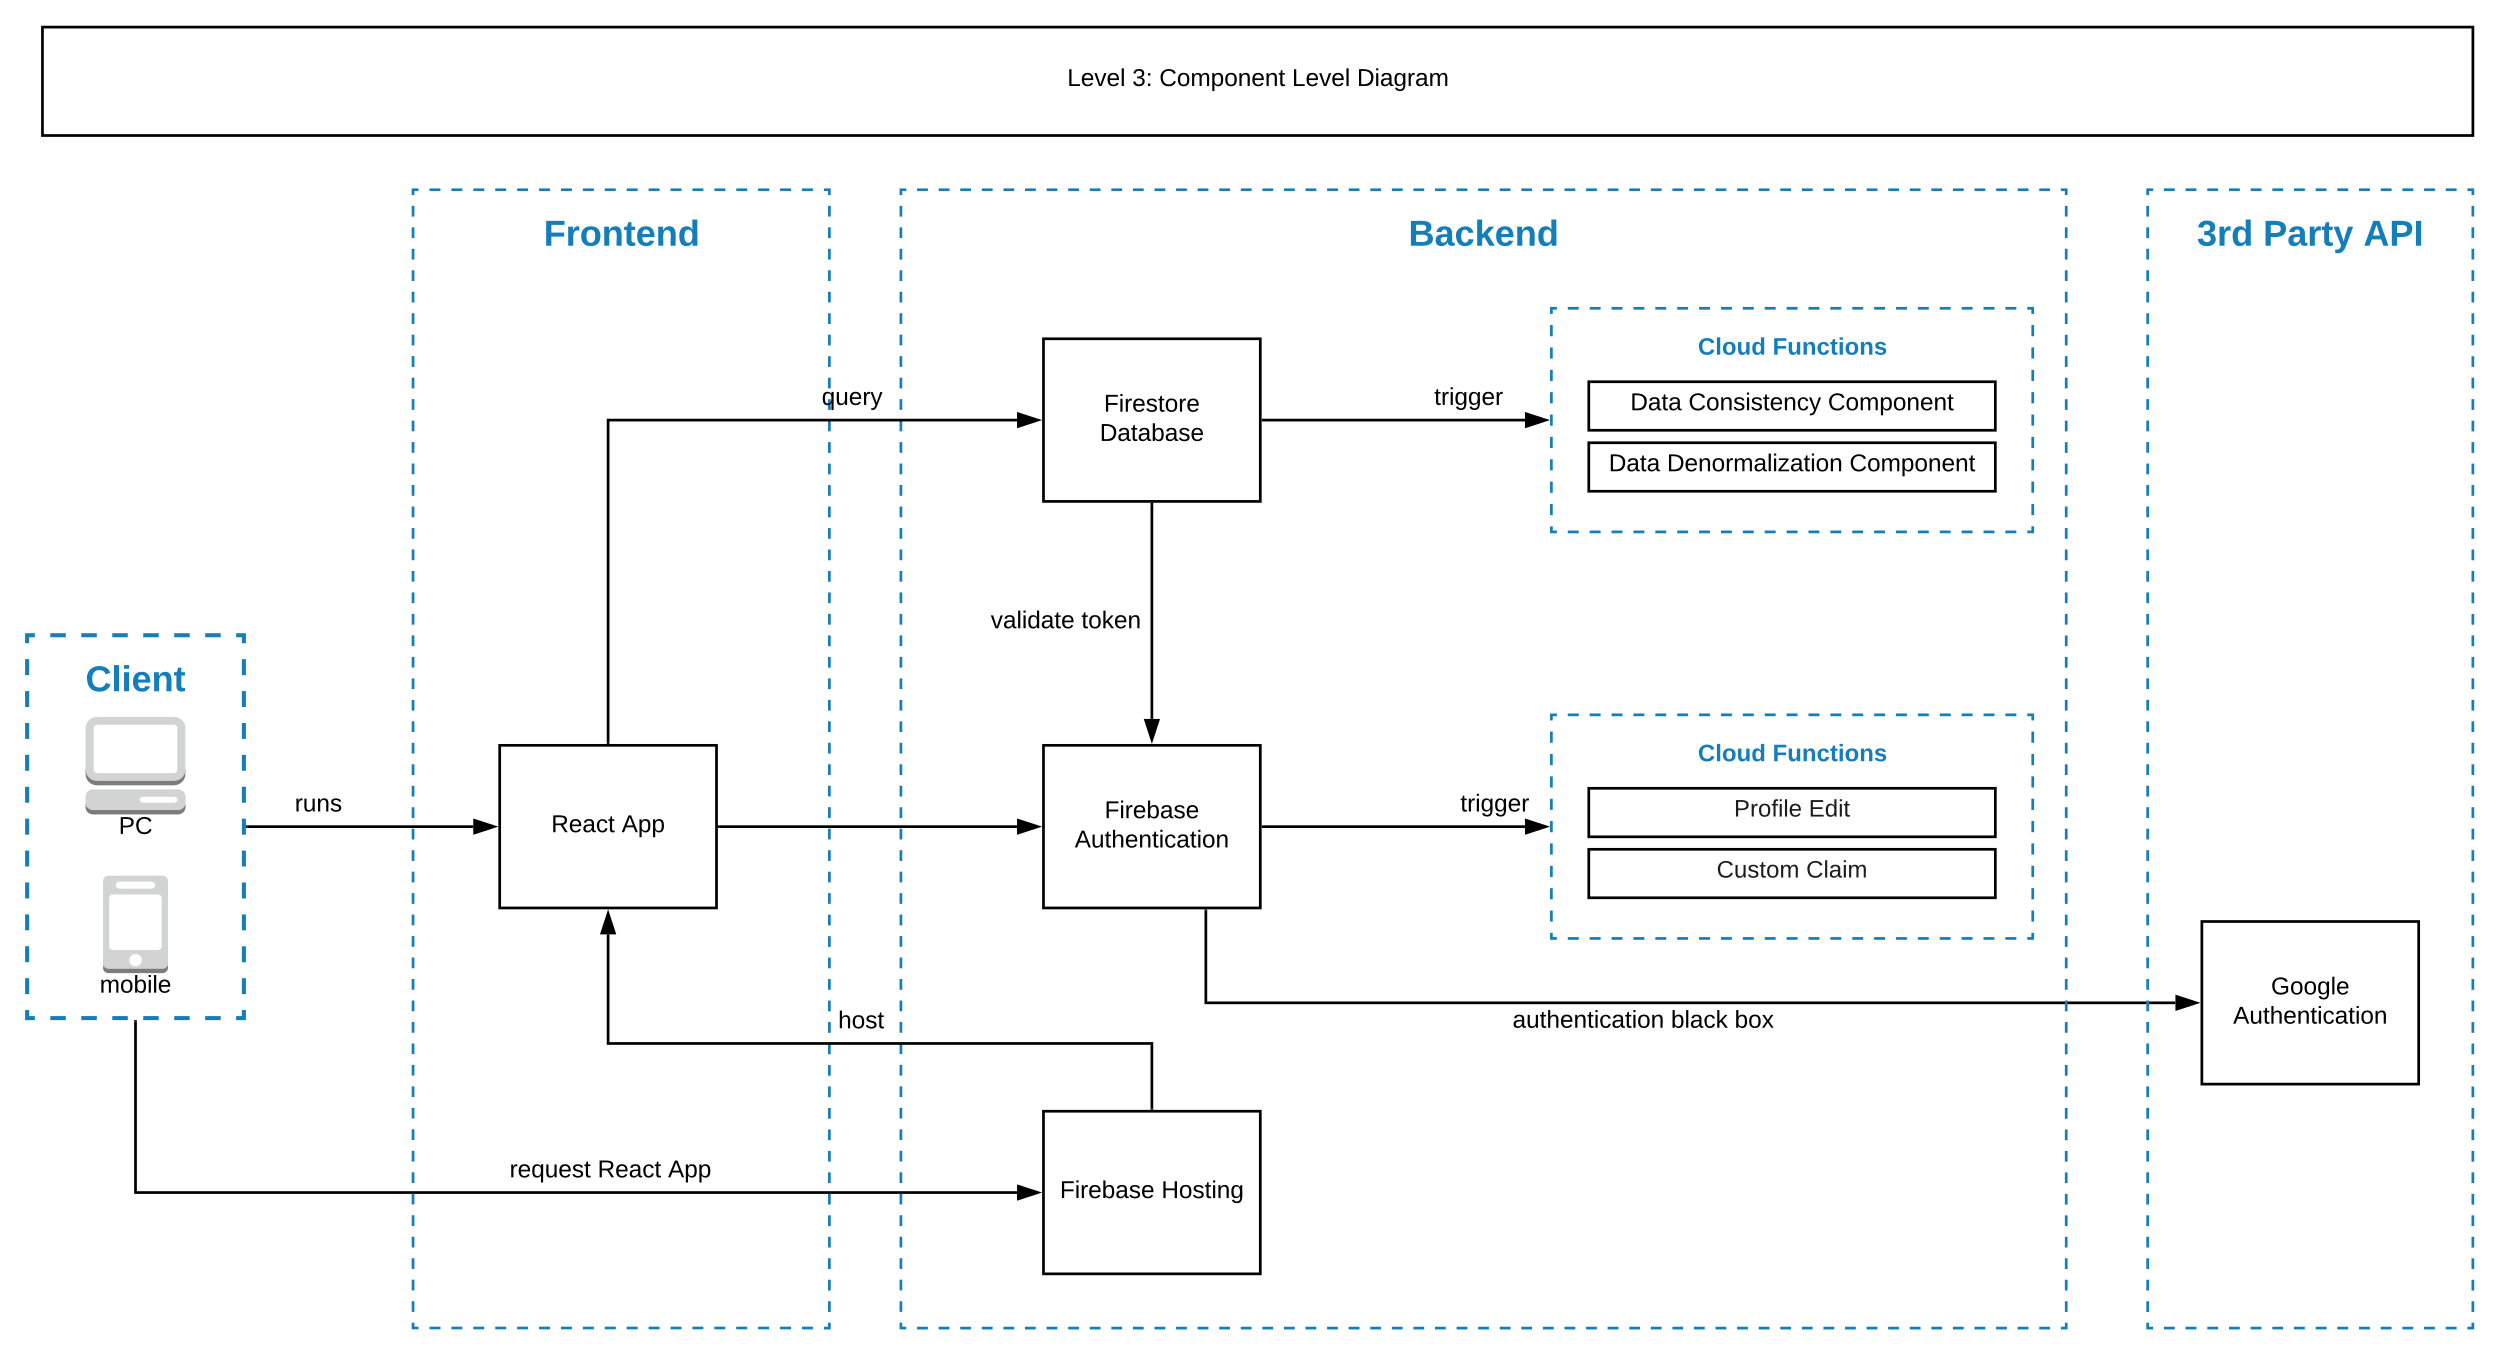 <svg xmlns="http://www.w3.org/2000/svg" xmlns:xlink="http://www.w3.org/1999/xlink" xmlns:lucid="lucid" width="1844.8" height="1000"><g transform="translate(-315.2 1620)" lucid:page-tab-id="rZ2Q26y~Y9pL"><path d="M0-2518.4h3676.8V64H0z" fill="#fff"/><path d="M1085.2-800h160v120h-160z" stroke="#000" stroke-width="2" fill="#fff"/><use xlink:href="#a" transform="matrix(1,0,0,1,1090.2,-795) translate(7.125 59.087)"/><use xlink:href="#b" transform="matrix(1,0,0,1,1090.2,-795) translate(81.975 59.087)"/><path d="M415.2-866.25V-740h650.5" stroke="#000" stroke-width="2" fill="none"/><path d="M416.2-866.22h-2v-1.03h2z"/><path d="M1080.96-740l-14.26 4.64v-9.28z" stroke="#000" stroke-width="2"/><use xlink:href="#c" transform="matrix(1,0,0,1,691.22,-765.6) translate(0 14.4)"/><use xlink:href="#d" transform="matrix(1,0,0,1,691.22,-765.6) translate(64.95 14.4)"/><use xlink:href="#e" transform="matrix(1,0,0,1,691.22,-765.6) translate(116.9 14.4)"/><path d="M1085.2-1070h160v120h-160z" stroke="#000" stroke-width="2" fill="#fff"/><use xlink:href="#f" transform="matrix(1,0,0,1,1090.2,-1065) translate(40.075 48.775)"/><use xlink:href="#g" transform="matrix(1,0,0,1,1090.2,-1065) translate(18.05 70.375)"/><path d="M1940-940h160v120h-160z" stroke="#000" stroke-width="2" fill="#fff"/><use xlink:href="#h" transform="matrix(1,0,0,1,1945,-935) translate(46.025 48.775)"/><use xlink:href="#g" transform="matrix(1,0,0,1,1945,-935) translate(18.05 70.375)"/><path d="M1205.02-948v68h715.48" stroke="#000" stroke-width="2" fill="none"/><path d="M1206.02-947.97h-2V-949h2z"/><path d="M1935.76-880l-14.26 4.64v-9.28z" stroke="#000" stroke-width="2"/><use xlink:href="#i" transform="matrix(1,0,0,1,1431.334,-876) translate(0 14.4)"/><use xlink:href="#j" transform="matrix(1,0,0,1,1431.334,-876) translate(116.9 14.4)"/><use xlink:href="#k" transform="matrix(1,0,0,1,1431.334,-876) translate(163.85 14.4)"/><path d="M1900-1480h240v840h-240z" fill="#fff" fill-opacity="0"/><path d="M1912-1480h8m8 0h8m8 0h8m8 0h8m8 0h8m8 0h8m8 0h8m8 0h8m8 0h8m8 0h8m8 0h8m8 0h8m8 0h8m8 0h8m8 0h4v3.96m0 7.93v7.9m0 7.94v7.92m0 7.92v7.93m0 7.93v7.93m0 7.92v7.93m0 7.93v7.93m0 7.92v7.93m0 7.93v7.92m0 7.93v7.92m0 7.93v7.92m0 7.93v7.92m0 7.93v7.92m0 7.93v7.92m0 7.92v7.93m0 7.92v7.93m0 7.92v7.93m0 7.92v7.93m0 7.92v7.93m0 7.92v7.92m0 7.92v7.92m0 7.93v7.92m0 7.92v7.92m0 7.93v7.92m0 7.92v7.92m0 7.92v7.93m0 7.9v7.94m0 7.92v7.93m0 7.9v7.94m0 7.92v7.92m0 7.93v7.93m0 7.93v7.92m0 7.93v7.93m0 7.93v7.92m0 7.93v7.93m0 7.92v7.93m0 7.92v7.93m0 7.92v7.93m0 7.92v7.93m0 7.92v7.93m0 7.92v7.92m0 7.93v7.92m0 7.93v7.92m0 7.93v7.92m0 7.93v7.92m0 7.93v7.92m0 7.92v7.92m0 7.92v7.93m0 7.92v7.92m0 7.92v7.93m0 7.92v7.92m0 7.92v7.92m0 7.93v7.9m0 7.94v3.96h-4m-8 0h-8m-8 0h-8m-8 0h-8m-8 0h-8m-8 0h-8m-8 0h-8m-8 0h-8m-8 0h-8m-8 0h-8m-8 0h-8m-8 0h-8m-8 0h-8m-8 0h-8m-8 0h-8m-8 0h-4v-3.96m0-7.93v-7.9m0-7.94v-7.92m0-7.92v-7.93m0-7.93v-7.93m0-7.92v-7.93m0-7.93v-7.93m0-7.92v-7.93m0-7.93v-7.92m0-7.93v-7.92m0-7.93v-7.92m0-7.93v-7.92m0-7.93v-7.92m0-7.93V-850m0-7.92v-7.93m0-7.92v-7.93m0-7.92v-7.93m0-7.92v-7.93m0-7.92v-7.93m0-7.92v-7.92m0-7.92v-7.92m0-7.93v-7.92m0-7.92v-7.92m0-7.93v-7.92m0-7.92v-7.92m0-7.92v-7.93m0-7.9v-7.94m0-7.92v-7.93m0-7.9v-7.94m0-7.92v-7.92m0-7.93v-7.93m0-7.93v-7.92m0-7.93v-7.93m0-7.93v-7.92m0-7.93v-7.93m0-7.92v-7.93m0-7.92v-7.93m0-7.92v-7.93m0-7.92v-7.93m0-7.92v-7.93m0-7.92v-7.92m0-7.93v-7.92m0-7.93v-7.92m0-7.93v-7.92m0-7.93v-7.92m0-7.93v-7.92m0-7.92v-7.92m0-7.92v-7.93m0-7.92v-7.92m0-7.92v-7.93m0-7.92v-7.92m0-7.92v-7.92m0-7.93v-7.9m0-7.94v-3.96h4" stroke="#147eba" stroke-width="2" fill="none"/><use xlink:href="#l" transform="matrix(1,0,0,1,1900,-1460) translate(36.407 21.333)"/><use xlink:href="#m" transform="matrix(1,0,0,1,1900,-1460) translate(85.222 21.333)"/><use xlink:href="#n" transform="matrix(1,0,0,1,1900,-1460) translate(159.222 21.333)"/><path d="M1085.2-1370h160v120h-160z" stroke="#000" stroke-width="2" fill="#fff"/><use xlink:href="#o" transform="matrix(1,0,0,1,1090.2,-1365) translate(39.6 48.775)"/><use xlink:href="#p" transform="matrix(1,0,0,1,1090.2,-1365) translate(36.525 70.375)"/><path d="M980-1480h860v840H980z" fill="#fff" fill-opacity="0"/><path d="M991.94-1480h7.97m7.97 0h7.96m7.97 0h7.96m7.96 0h7.97m7.95 0h7.96m7.97 0h7.97m7.96 0h7.96m7.97 0h7.96m7.95 0h7.96m7.98 0h7.96m7.96 0h7.97m7.96 0h7.96m7.96 0h7.96m7.96 0h7.96m7.97 0h7.97m7.96 0h7.97m7.96 0h7.96m7.97 0h7.95m7.96 0h7.97m7.97 0h7.96m7.96 0h7.97m7.96 0h7.95m7.96 0h7.98m7.96 0h7.96m7.97 0h7.96m7.96 0h7.96m7.96 0h7.96m7.96 0h7.97m7.97 0h7.96m7.97 0h7.96m7.96 0h7.97m7.95 0h7.96m7.97 0h7.97m7.96 0h7.96m7.97 0h7.96m7.95 0h7.96m7.98 0h7.96m7.96 0h7.97m7.96 0h7.96m7.96 0h7.96m7.96 0h7.96m7.97 0h7.97m7.96 0h7.97m7.96 0h7.96m7.97 0h7.95m7.96 0h7.97m7.97 0h7.96m7.96 0h7.97m7.96 0h7.95m7.96 0h7.98m7.96 0h7.96m7.97 0h7.96m7.96 0h7.96m7.96 0h3.98v3.96m0 7.93v7.9m0 7.94v7.92m0 7.92v7.93m0 7.93v7.93m0 7.92v7.93m0 7.93v7.93m0 7.92v7.93m0 7.93v7.92m0 7.93v7.92m0 7.93v7.92m0 7.93v7.92m0 7.93v7.92m0 7.93v7.92m0 7.92v7.93m0 7.92v7.93m0 7.92v7.93m0 7.92v7.93m0 7.92v7.93m0 7.92v7.92m0 7.92v7.92m0 7.93v7.92m0 7.92v7.92m0 7.93v7.92m0 7.92v7.92m0 7.92v7.93m0 7.9v7.94m0 7.92v7.93m0 7.9v7.94m0 7.92v7.92m0 7.93v7.93m0 7.93v7.92m0 7.93v7.93m0 7.93v7.92m0 7.93v7.93m0 7.92v7.93m0 7.92v7.93m0 7.92v7.93m0 7.92v7.93m0 7.92v7.93m0 7.92v7.92m0 7.93v7.92m0 7.93v7.92m0 7.93v7.92m0 7.93v7.92m0 7.93v7.92m0 7.92v7.92m0 7.92v7.93m0 7.92v7.92m0 7.92v7.93m0 7.92v7.92m0 7.92v7.92m0 7.93v7.9m0 7.94v3.96h-3.98m-7.96 0h-7.97m-7.97 0h-7.96m-7.97 0h-7.96m-7.96 0h-7.97m-7.95 0h-7.96m-7.97 0h-7.97m-7.96 0h-7.96m-7.97 0h-7.96m-7.95 0h-7.96m-7.98 0h-7.96m-7.96 0h-7.97m-7.96 0h-7.96m-7.96 0h-7.96m-7.96 0h-7.96m-7.97 0h-7.97m-7.96 0h-7.97m-7.96 0h-7.96m-7.97 0h-7.95m-7.96 0h-7.97m-7.97 0h-7.96m-7.96 0h-7.97m-7.96 0h-7.95m-7.96 0h-7.98m-7.96 0h-7.96m-7.97 0h-7.96m-7.96 0h-7.96m-7.96 0h-7.96m-7.96 0h-7.97m-7.97 0h-7.96m-7.97 0h-7.96m-7.96 0h-7.97m-7.95 0h-7.96m-7.97 0h-7.97m-7.96 0h-7.96m-7.97 0h-7.96m-7.95 0h-7.96m-7.98 0h-7.96m-7.96 0h-7.97m-7.96 0h-7.96m-7.96 0h-7.96m-7.96 0h-7.96m-7.97 0h-7.97m-7.96 0h-7.97m-7.96 0h-7.96m-7.97 0h-7.95m-7.96 0h-7.97m-7.97 0h-7.96m-7.96 0h-7.97m-7.96 0h-7.95m-7.96 0h-7.98m-7.96 0h-7.96m-7.97 0h-7.96m-7.96 0h-7.96m-7.96 0H980v-3.96m0-7.93v-7.9m0-7.94v-7.92m0-7.92v-7.93m0-7.93v-7.93m0-7.92v-7.93m0-7.93v-7.93m0-7.92v-7.93m0-7.93v-7.92m0-7.93v-7.92m0-7.93v-7.92m0-7.93v-7.92m0-7.93v-7.92m0-7.93V-850m0-7.92v-7.93m0-7.92v-7.93m0-7.92v-7.93m0-7.92v-7.93m0-7.92v-7.93m0-7.92v-7.92m0-7.92v-7.92m0-7.93v-7.92m0-7.92v-7.92m0-7.93v-7.92m0-7.92v-7.92m0-7.92v-7.93m0-7.9v-7.94m0-7.92v-7.93m0-7.9v-7.94m0-7.92v-7.92m0-7.93v-7.93m0-7.93v-7.92m0-7.93v-7.93m0-7.93v-7.92m0-7.93v-7.93m0-7.92v-7.93m0-7.92v-7.93m0-7.92v-7.93m0-7.92v-7.93m0-7.92v-7.93m0-7.92v-7.92m0-7.93v-7.92m0-7.93v-7.92m0-7.93v-7.92m0-7.93v-7.92m0-7.93v-7.92m0-7.92v-7.92m0-7.92v-7.93m0-7.92v-7.92m0-7.92v-7.93m0-7.92v-7.92m0-7.92v-7.92m0-7.93v-7.9m0-7.94v-3.96h3.98" stroke="#147eba" stroke-width="2" fill="none"/><use xlink:href="#q" transform="matrix(1,0,0,1,980,-1460) translate(374.556 21.333)"/><path d="M346.53-1600H2140v80H346.53z" stroke="#000" stroke-width="2" fill="#fff"/><use xlink:href="#r" transform="matrix(1,0,0,1,351.533,-1595) translate(751.2 38.462)"/><use xlink:href="#s" transform="matrix(1,0,0,1,351.533,-1595) translate(799.15 38.462)"/><use xlink:href="#t" transform="matrix(1,0,0,1,351.533,-1595) translate(819.15 38.462)"/><use xlink:href="#u" transform="matrix(1,0,0,1,351.533,-1595) translate(917.05 38.462)"/><use xlink:href="#v" transform="matrix(1,0,0,1,351.533,-1595) translate(965 38.462)"/><path d="M683.93-1070h160v120h-160z" stroke="#000" stroke-width="2" fill="#fff"/><use xlink:href="#w" transform="matrix(1,0,0,1,688.933,-1065) translate(33.025 59.087)"/><use xlink:href="#e" transform="matrix(1,0,0,1,688.933,-1065) translate(84.975 59.087)"/><path d="M620-1480h307.2v840H620z" fill="#fff" fill-opacity="0"/><path d="M632.13-1480h8.08m8.1 0h8.08m8.08 0h8.1m8.07 0h8.1m8.07 0h8.08m8.1 0h8.07m8.1 0h8.07m8.1 0h8.07m8.07 0h8.1m8.07 0h8.1m8.07 0h8.1m8.08 0h8.08m8.1 0h8.07m8.1 0h8.07m8.08 0h8.1m8.07 0h8.1m8.07 0h8.1m8.07 0h8.07m8.1 0h4.03v3.96m0 7.93v7.9m0 7.94v7.92m0 7.92v7.93m0 7.93v7.93m0 7.92v7.93m0 7.93v7.93m0 7.92v7.93m0 7.93v7.92m0 7.93v7.92m0 7.93v7.92m0 7.93v7.92m0 7.93v7.92m0 7.93v7.92m0 7.92v7.93m0 7.92v7.93m0 7.92v7.93m0 7.92v7.93m0 7.92v7.93m0 7.92v7.92m0 7.92v7.92m0 7.93v7.92m0 7.92v7.92m0 7.93v7.92m0 7.92v7.92m0 7.92v7.93m0 7.9v7.94m0 7.92v7.93m0 7.9v7.94m0 7.92v7.92m0 7.93v7.93m0 7.93v7.92m0 7.93v7.93m0 7.93v7.92m0 7.93v7.93m0 7.92v7.93m0 7.92v7.93m0 7.92v7.93m0 7.92v7.93m0 7.92v7.93m0 7.92v7.92m0 7.93v7.92m0 7.93v7.92m0 7.93v7.92m0 7.93v7.92m0 7.93v7.92m0 7.92v7.92m0 7.92v7.93m0 7.92v7.92m0 7.92v7.93m0 7.92v7.92m0 7.92v7.92m0 7.93v7.9m0 7.94v3.96h-4.04m-8.1 0H907m-8.1 0h-8.08m-8.08 0h-8.1m-8.07 0h-8.1m-8.07 0h-8.08m-8.1 0h-8.07m-8.1 0H810m-8.1 0h-8.07m-8.07 0h-8.1m-8.07 0h-8.1m-8.07 0h-8.1m-8.08 0h-8.08m-8.1 0h-8.07m-8.1 0h-8.07m-8.08 0h-8.1m-8.07 0h-8.1m-8.07 0h-8.1m-8.07 0h-8.07m-8.1 0H620v-3.96m0-7.93v-7.9m0-7.94v-7.92m0-7.92v-7.93m0-7.93v-7.93m0-7.92v-7.93m0-7.93v-7.93m0-7.92v-7.93m0-7.93v-7.92m0-7.93v-7.92m0-7.93v-7.92m0-7.93v-7.92m0-7.93v-7.92m0-7.93V-850m0-7.92v-7.93m0-7.92v-7.93m0-7.92v-7.93m0-7.92v-7.93m0-7.92v-7.93m0-7.92v-7.92m0-7.92v-7.92m0-7.93v-7.92m0-7.92v-7.92m0-7.93v-7.92m0-7.92v-7.92m0-7.92v-7.93m0-7.9v-7.94m0-7.92v-7.93m0-7.9v-7.94m0-7.92v-7.92m0-7.93v-7.93m0-7.93v-7.92m0-7.93v-7.93m0-7.93v-7.92m0-7.93v-7.93m0-7.92v-7.93m0-7.92v-7.93m0-7.92v-7.93m0-7.92v-7.93m0-7.92v-7.93m0-7.92v-7.92m0-7.93v-7.92m0-7.93v-7.92m0-7.93v-7.92m0-7.93v-7.92m0-7.93v-7.92m0-7.92v-7.92m0-7.92v-7.93m0-7.92v-7.92m0-7.92v-7.93m0-7.92v-7.92m0-7.92v-7.92m0-7.93v-7.9m0-7.94v-3.96h4.04" stroke="#147eba" stroke-width="2" fill="none"/><use xlink:href="#x" transform="matrix(1,0,0,1,620,-1460) translate(96.444 21.333)"/><path d="M1165.2-1248v158.5" stroke="#000" stroke-width="2" fill="none"/><path d="M1166.2-1247.97h-2v-1.03h2z"/><path d="M1165.2-1074.24l-4.64-14.26h9.28z" stroke="#000" stroke-width="2"/><use xlink:href="#y" transform="matrix(1,0,0,1,1046.3,-1170.8) translate(0 14.4)"/><use xlink:href="#z" transform="matrix(1,0,0,1,1046.3,-1170.8) translate(66.9 14.4)"/><path d="M443.98-1028.86h-23.4c-1.25 0-2.25.98-2.25 2.2h27.9c0-1.2-1.02-2.2-2.25-2.2z" fill-opacity="0"/><path d="M420.6-1024.5H444c1.23 0 2.23-.97 2.23-2.17h-27.88c.02 1.2 1.03 2.17 2.25 2.17z" fill-opacity="0"/><path d="M446.2-1026.67c0 1.2-.95 2.18-2.2 2.18h-23.4c-1.27.02-2.23-.95-2.3-2.17h-40.02v2.18c0 3.03 2.5 5.47 5.6 5.47h62.62c3.1 0 5.62-2.43 5.62-5.46v-2.17zM449.64-1052.63l-3.6 3.86c0 1.38-1.2 2.48-2.6 2.48h-56.57c-1.4 0-2.57-1.1-2.57-2.47l-3.02-3.86h-2.95v3.86c0 4.57 3.83 8.26 8.54 8.25h56.58c4.72 0 8.55-3.68 8.55-8.25v-3.86z" fill="#7d7c7c"/><path d="M446.5-1037.52c3.04 0 5.62 2.4 5.62 5.4v4.44c0 3-2.5 5.44-5.6 5.44h-62.63c-3.1 0-5.62-2.43-5.62-5.44v-4.4c0-3 2.5-5.44 5.6-5.42zm-2.5 9.83c1.26 0 2.22-.97 2.22-2.18 0-1.2-.96-2.18-2.22-2.18h-23.4c-1.26 0-2.22.97-2.22 2.18 0 1.2.96 2.2 2.2 2.2H444M443.45-1091c4.72 0 8.55 3.7 8.55 8.23v30.82c0 4.54-3.83 8.23-8.55 8.23h-56.58c-4.7 0-8.54-3.7-8.54-8.23v-30.82c0-4.54 3.83-8.23 8.54-8.23zm2.58 39.05v-30.82c0-1.37-1.18-2.46-2.58-2.46h-56.58c-1.4 0-2.57 1.1-2.57 2.46v30.82c0 1.32 1.17 2.46 2.57 2.46h56.58c1.4 0 2.58-1.08 2.58-2.45" fill="#d2d3d3"/><use xlink:href="#A" transform="matrix(1,0,0,1,378.277,-1019.022) translate(24.525 14.4)"/><path d="M425.7-970.7c2.26 0 4.1 1.8 4.14 4l9.36 60.8c0 2.2-1.88 4-4.13 4h-39.74c-2.26 0-4.13-1.8-4.13-4l11.66-60.8c.05-2.2 1.87-4 4.13-4z" fill="#7d7c7c"/><path d="M435.07-973.87c2.26 0 4.13 1.8 4.13 4v60.8c0 2.2-1.87 3.98-4.13 3.98h-39.74c-2.26 0-4.13-1.78-4.13-3.98v-60.8c0-2.2 1.87-3.92 4.13-3.92z" fill="#d2d3d3"/><path d="M403.2-969.45h23.92c1.47 0 2.67 1.18 2.67 2.62 0 1.38-1.2 2.57-2.68 2.57H403.2c-1.48 0-2.68-1.2-2.68-2.57 0-1.44 1.2-2.62 2.67-2.62zm12 62.55c-2.56 0-4.65-2.06-4.6-4.57 0-2.5 2.08-4.5 4.63-4.5 2.56 0 4.65 2.06 4.65 4.5 0 2.5-2.1 4.57-4.7 4.57zm19.32-14.5c-.12 1.36-1.32 2.43-2.75 2.37h-33.23c-1.43.06-2.63-1-2.75-2.38v-36.17c.1-1.44 1.3-2.44 2.74-2.38h33.23c1.43-.06 2.63.94 2.75 2.38z" fill="#fff"/><use xlink:href="#B" transform="matrix(1,0,0,1,391.2,-901.89) translate(-2.425 14.4)"/><path d="M335.2-1151.25h160v282.5h-160z" fill="#fff" fill-opacity="0"/><path d="M352.34-1151.25h11.43m11.43 0h11.43m11.43 0h11.43m11.4 0h11.44m11.43 0h11.43m11.43 0h11.43m11.43 0h5.7v5.9m0 11.76v11.78m0 11.77v11.77m0 11.77v11.76m0 11.77v11.77m0 11.77v11.77m0 11.77v11.8m0 11.76v11.77m0 11.77v11.77m0 11.77v11.77m0 11.78v11.77m0 11.77v11.77m0 11.76v5.9h-5.7m-11.44 0h-11.43m-11.43 0h-11.43m-11.43 0H420.9m-11.4 0h-11.44m-11.43 0H375.2m-11.43 0h-11.43m-11.43 0h-5.7v-5.9m0-11.77v-11.78m0-11.77v-11.77m0-11.77v-11.76m0-11.77v-11.77m0-11.77v-11.77m0-11.77v-11.8m0-11.76v-11.77m0-11.77v-11.77m0-11.77v-11.77m0-11.78v-11.77m0-11.77v-11.77m0-11.76v-5.9h5.7" stroke="#147eba" stroke-width="3" fill="none"/><use xlink:href="#C" transform="matrix(1,0,0,1,335.2,-1131.25) translate(43.074 21.333)"/><path d="M497.7-1010h166.73" stroke="#000" stroke-width="2" fill="none"/><path d="M497.73-1009h-1.03v-2h1.03z"/><path d="M679.7-1010l-14.27 4.64v-9.28z" stroke="#000" stroke-width="2"/><use xlink:href="#D" transform="matrix(1,0,0,1,532.714,-1035.6) translate(0 14.4)"/><path d="M1247.2-1310h193.3" stroke="#000" stroke-width="2" fill="none"/><path d="M1247.23-1309h-1.03v-2h1.03z"/><path d="M1455.76-1310l-14.26 4.64v-9.28z" stroke="#000" stroke-width="2"/><use xlink:href="#E" transform="matrix(1,0,0,1,1373.519,-1335.6) translate(0 14.4)"/><path d="M1247.2-1010h193.3" stroke="#000" stroke-width="2" fill="none"/><path d="M1247.23-1009h-1.03v-2h1.03z"/><path d="M1455.76-1010l-14.26 4.64v-9.28z" stroke="#000" stroke-width="2"/><use xlink:href="#E" transform="matrix(1,0,0,1,1392.819,-1035.6) translate(0 14.4)"/><path d="M1487.6-1338.3h300v35.8h-300z" stroke="#000" stroke-width="2" fill="#fff"/><use xlink:href="#F" transform="matrix(1,0,0,1,1492.6,-1333.289) translate(25.625 16.025)"/><use xlink:href="#G" transform="matrix(1,0,0,1,1492.6,-1333.289) translate(68.575 16.025)"/><use xlink:href="#H" transform="matrix(1,0,0,1,1492.6,-1333.289) translate(171.475 16.025)"/><path d="M1487.6-1293.28h300v35.78h-300z" stroke="#000" stroke-width="2" fill="#fff"/><use xlink:href="#F" transform="matrix(1,0,0,1,1492.6,-1288.283) translate(9.725 16.025)"/><use xlink:href="#I" transform="matrix(1,0,0,1,1492.6,-1288.283) translate(52.675 16.025)"/><use xlink:href="#H" transform="matrix(1,0,0,1,1492.6,-1288.283) translate(187.375 16.025)"/><path d="M1460-1392.5h355.2v165H1460z" fill="#fff" fill-opacity="0"/><path d="M1472.1-1392.5h8.08m8.07 0h8.08m8.07 0h8.07m8.08 0h8.07m8.07 0h8.06m8.08 0h8.07m8.08 0h8.07m8.08 0h8.07m8.07 0h8.08m8.07 0h8.07m8.06 0h8.08m8.07 0h8.08m8.07 0h8.08m8.07 0h8.07m8.08 0h8.07m8.07 0h8.06m8.08 0h8.07m8.08 0h8.07m8.08 0h8.07m8.07 0h8.08m8.07 0h8.07m8.06 0h4.04v4.12m0 8.25v8.25m0 8.25v8.25m0 8.25v8.25m0 8.25v8.25m0 8.25v8.25m0 8.25v8.25m0 8.25v8.25m0 8.25v8.25m0 8.25v8.25m0 8.25v4.13h-4.04m-8.07 0H1795m-8.07 0h-8.08m-8.07 0h-8.07m-8.08 0h-8.07m-8.07 0h-8.06m-8.08 0h-8.07m-8.08 0h-8.07m-8.08 0H1682m-8.07 0h-8.08m-8.07 0h-8.07m-8.06 0h-8.08m-8.07 0h-8.08m-8.07 0h-8.08m-8.07 0h-8.07m-8.08 0h-8.07m-8.07 0h-8.06m-8.08 0h-8.07m-8.08 0h-8.07m-8.08 0h-8.07m-8.07 0h-8.08m-8.07 0h-8.07m-8.06 0H1460v-4.12m0-8.25v-8.25m0-8.25v-8.25m0-8.25v-8.25m0-8.25v-8.25m0-8.25v-8.25m0-8.25v-8.25m0-8.25v-8.25m0-8.25v-8.25m0-8.25v-8.25m0-8.25v-4.13h4.04" stroke="#147eba" stroke-width="2" fill="none"/><g><use xlink:href="#J" transform="matrix(1,0,0,1,1460,-1372.5) translate(108.123 14.222)"/><use xlink:href="#K" transform="matrix(1,0,0,1,1460,-1372.5) translate(163.235 14.222)"/></g><path d="M1487.6-1038.3h300v35.8h-300z" stroke="#000" stroke-width="2" fill="#fff"/><g><use xlink:href="#L" transform="matrix(1,0,0,1,1492.6,-1033.289) translate(102.136 15.847)"/><use xlink:href="#M" transform="matrix(1,0,0,1,1492.6,-1033.289) translate(157.296 15.847)"/></g><path d="M1487.6-993.28h300v35.78h-300z" stroke="#000" stroke-width="2" fill="#fff"/><g><use xlink:href="#N" transform="matrix(1,0,0,1,1492.6,-988.283) translate(89.346 15.847)"/><use xlink:href="#O" transform="matrix(1,0,0,1,1492.6,-988.283) translate(155.42 15.847)"/></g><path d="M1460-1092.5h355.2v165H1460z" fill="#fff" fill-opacity="0"/><path d="M1472.1-1092.5h8.08m8.07 0h8.08m8.07 0h8.07m8.08 0h8.07m8.07 0h8.06m8.08 0h8.07m8.08 0h8.07m8.08 0h8.07m8.07 0h8.08m8.07 0h8.07m8.06 0h8.08m8.07 0h8.08m8.07 0h8.08m8.07 0h8.07m8.08 0h8.07m8.07 0h8.06m8.08 0h8.07m8.08 0h8.07m8.08 0h8.07m8.07 0h8.08m8.07 0h8.07m8.06 0h4.04v4.12m0 8.25v8.25m0 8.25v8.25m0 8.25v8.25m0 8.25v8.25m0 8.25v8.25m0 8.25v8.25m0 8.25v8.25m0 8.25v8.25m0 8.25v8.25m0 8.25v4.13h-4.04m-8.07 0H1795m-8.07 0h-8.08m-8.07 0h-8.07m-8.08 0h-8.07m-8.07 0h-8.06m-8.08 0h-8.07m-8.08 0h-8.07m-8.08 0H1682m-8.07 0h-8.08m-8.07 0h-8.07m-8.06 0h-8.08m-8.07 0h-8.08m-8.07 0h-8.08m-8.07 0h-8.07m-8.08 0h-8.07m-8.07 0h-8.06m-8.08 0h-8.07m-8.08 0h-8.07m-8.08 0h-8.07m-8.07 0h-8.08m-8.07 0h-8.07m-8.06 0H1460v-4.12m0-8.25v-8.25m0-8.25v-8.25m0-8.25v-8.25m0-8.25v-8.25m0-8.25v-8.25m0-8.25v-8.25m0-8.25v-8.25m0-8.25v-8.25m0-8.25v-8.25m0-8.25v-4.13h4.04" stroke="#147eba" stroke-width="2" fill="none"/><g><use xlink:href="#J" transform="matrix(1,0,0,1,1460,-1072.5) translate(108.123 14.222)"/><use xlink:href="#K" transform="matrix(1,0,0,1,1460,-1072.5) translate(163.235 14.222)"/></g><path d="M1165.2-802v-48H763.93v-80.5" stroke="#000" stroke-width="2" fill="none"/><path d="M1166.2-801h-2v-1.03h2z"/><path d="M763.93-945.76l4.64 14.26h-9.27z" stroke="#000" stroke-width="2"/><g><use xlink:href="#P" transform="matrix(1,0,0,1,933.667,-875.6) translate(0 14.4)"/></g><path d="M845.93-1010h219.77" stroke="#000" stroke-width="2" fill="none"/><path d="M845.96-1009h-1.03v-2h1.03z"/><path d="M1080.96-1010l-14.26 4.64v-9.28z" stroke="#000" stroke-width="2"/><path d="M763.93-1072v-238h301.77" stroke="#000" stroke-width="2" fill="none"/><path d="M764.93-1071h-2v-1.03h2z"/><path d="M1080.96-1310l-14.26 4.64v-9.28z" stroke="#000" stroke-width="2"/><g><use xlink:href="#Q" transform="matrix(1,0,0,1,921.525,-1335.6) translate(0 14.4)"/></g><defs><path d="M63-220v92h138v28H63V0H30v-248h175v28H63" id="R"/><path d="M24-231v-30h32v30H24zM24 0v-190h32V0H24" id="S"/><path d="M114-163C36-179 61-72 57 0H25l-1-190h30c1 12-1 29 2 39 6-27 23-49 58-41v29" id="T"/><path d="M100-194c63 0 86 42 84 106H49c0 40 14 67 53 68 26 1 43-12 49-29l28 8c-11 28-37 45-77 45C44 4 14-33 15-96c1-61 26-98 85-98zm52 81c6-60-76-77-97-28-3 7-6 17-6 28h103" id="U"/><path d="M115-194c53 0 69 39 70 98 0 66-23 100-70 100C84 3 66-7 56-30L54 0H23l1-261h32v101c10-23 28-34 59-34zm-8 174c40 0 45-34 45-75 0-40-5-75-45-74-42 0-51 32-51 76 0 43 10 73 51 73" id="V"/><path d="M141-36C126-15 110 5 73 4 37 3 15-17 15-53c-1-64 63-63 125-63 3-35-9-54-41-54-24 1-41 7-42 31l-33-3c5-37 33-52 76-52 45 0 72 20 72 64v82c-1 20 7 32 28 27v20c-31 9-61-2-59-35zM48-53c0 20 12 33 32 33 41-3 63-29 60-74-43 2-92-5-92 41" id="W"/><path d="M135-143c-3-34-86-38-87 0 15 53 115 12 119 90S17 21 10-45l28-5c4 36 97 45 98 0-10-56-113-15-118-90-4-57 82-63 122-42 12 7 21 19 24 35" id="X"/><g id="a"><use transform="matrix(0.05,0,0,0.05,0,0)" xlink:href="#R"/><use transform="matrix(0.05,0,0,0.05,10.95,0)" xlink:href="#S"/><use transform="matrix(0.05,0,0,0.05,14.9,0)" xlink:href="#T"/><use transform="matrix(0.05,0,0,0.05,20.85,0)" xlink:href="#U"/><use transform="matrix(0.05,0,0,0.05,30.85,0)" xlink:href="#V"/><use transform="matrix(0.05,0,0,0.05,40.85,0)" xlink:href="#W"/><use transform="matrix(0.05,0,0,0.05,50.85,0)" xlink:href="#X"/><use transform="matrix(0.05,0,0,0.05,59.85,0)" xlink:href="#U"/></g><path d="M197 0v-115H63V0H30v-248h33v105h134v-105h34V0h-34" id="Y"/><path d="M100-194c62-1 85 37 85 99 1 63-27 99-86 99S16-35 15-95c0-66 28-99 85-99zM99-20c44 1 53-31 53-75 0-43-8-75-51-75s-53 32-53 75 10 74 51 75" id="Z"/><path d="M59-47c-2 24 18 29 38 22v24C64 9 27 4 27-40v-127H5v-23h24l9-43h21v43h35v23H59v120" id="aa"/><path d="M117-194c89-4 53 116 60 194h-32v-121c0-31-8-49-39-48C34-167 62-67 57 0H25l-1-190h30c1 10-1 24 2 32 11-22 29-35 61-36" id="ab"/><path d="M177-190C167-65 218 103 67 71c-23-6-38-20-44-43l32-5c15 47 100 32 89-28v-30C133-14 115 1 83 1 29 1 15-40 15-95c0-56 16-97 71-98 29-1 48 16 59 35 1-10 0-23 2-32h30zM94-22c36 0 50-32 50-73 0-42-14-75-50-75-39 0-46 34-46 75s6 73 46 73" id="ac"/><g id="b"><use transform="matrix(0.05,0,0,0.05,0,0)" xlink:href="#Y"/><use transform="matrix(0.05,0,0,0.05,12.95,0)" xlink:href="#Z"/><use transform="matrix(0.05,0,0,0.05,22.95,0)" xlink:href="#X"/><use transform="matrix(0.05,0,0,0.05,31.95,0)" xlink:href="#aa"/><use transform="matrix(0.05,0,0,0.05,36.95,0)" xlink:href="#S"/><use transform="matrix(0.05,0,0,0.05,40.9,0)" xlink:href="#ab"/><use transform="matrix(0.05,0,0,0.05,50.9,0)" xlink:href="#ac"/></g><path d="M145-31C134-9 116 4 85 4 32 4 16-35 15-94c0-59 17-99 70-100 32-1 48 14 60 33 0-11-1-24 2-32h30l-1 268h-32zM93-21c41 0 51-33 51-76s-8-73-50-73c-40 0-46 35-46 75s5 74 45 74" id="ad"/><path d="M84 4C-5 8 30-112 23-190h32v120c0 31 7 50 39 49 72-2 45-101 50-169h31l1 190h-30c-1-10 1-25-2-33-11 22-28 36-60 37" id="ae"/><g id="c"><use transform="matrix(0.05,0,0,0.05,0,0)" xlink:href="#T"/><use transform="matrix(0.05,0,0,0.05,5.95,0)" xlink:href="#U"/><use transform="matrix(0.05,0,0,0.05,15.95,0)" xlink:href="#ad"/><use transform="matrix(0.05,0,0,0.05,25.95,0)" xlink:href="#ae"/><use transform="matrix(0.05,0,0,0.05,35.95,0)" xlink:href="#U"/><use transform="matrix(0.05,0,0,0.05,45.95,0)" xlink:href="#X"/><use transform="matrix(0.05,0,0,0.05,54.95,0)" xlink:href="#aa"/></g><path d="M233-177c-1 41-23 64-60 70L243 0h-38l-65-103H63V0H30v-248c88 3 205-21 203 71zM63-129c60-2 137 13 137-47 0-61-80-42-137-45v92" id="af"/><path d="M96-169c-40 0-48 33-48 73s9 75 48 75c24 0 41-14 43-38l32 2c-6 37-31 61-74 61-59 0-76-41-82-99-10-93 101-131 147-64 4 7 5 14 7 22l-32 3c-4-21-16-35-41-35" id="ag"/><g id="d"><use transform="matrix(0.05,0,0,0.05,0,0)" xlink:href="#af"/><use transform="matrix(0.05,0,0,0.05,12.95,0)" xlink:href="#U"/><use transform="matrix(0.05,0,0,0.05,22.95,0)" xlink:href="#W"/><use transform="matrix(0.05,0,0,0.05,32.95,0)" xlink:href="#ag"/><use transform="matrix(0.05,0,0,0.05,41.95,0)" xlink:href="#aa"/></g><path d="M205 0l-28-72H64L36 0H1l101-248h38L239 0h-34zm-38-99l-47-123c-12 45-31 82-46 123h93" id="ah"/><path d="M115-194c55 1 70 41 70 98S169 2 115 4C84 4 66-9 55-30l1 105H24l-1-265h31l2 30c10-21 28-34 59-34zm-8 174c40 0 45-34 45-75s-6-73-45-74c-42 0-51 32-51 76 0 43 10 73 51 73" id="ai"/><g id="e"><use transform="matrix(0.05,0,0,0.05,0,0)" xlink:href="#ah"/><use transform="matrix(0.05,0,0,0.05,12,0)" xlink:href="#ai"/><use transform="matrix(0.05,0,0,0.05,22,0)" xlink:href="#ai"/></g><g id="f"><use transform="matrix(0.05,0,0,0.05,0,0)" xlink:href="#R"/><use transform="matrix(0.05,0,0,0.05,10.95,0)" xlink:href="#S"/><use transform="matrix(0.05,0,0,0.05,14.9,0)" xlink:href="#T"/><use transform="matrix(0.05,0,0,0.05,20.85,0)" xlink:href="#U"/><use transform="matrix(0.05,0,0,0.05,30.85,0)" xlink:href="#V"/><use transform="matrix(0.05,0,0,0.05,40.85,0)" xlink:href="#W"/><use transform="matrix(0.05,0,0,0.05,50.85,0)" xlink:href="#X"/><use transform="matrix(0.05,0,0,0.05,59.85,0)" xlink:href="#U"/></g><path d="M106-169C34-169 62-67 57 0H25v-261h32l-1 103c12-21 28-36 61-36 89 0 53 116 60 194h-32v-121c2-32-8-49-39-48" id="aj"/><g id="g"><use transform="matrix(0.05,0,0,0.05,0,0)" xlink:href="#ah"/><use transform="matrix(0.05,0,0,0.05,12,0)" xlink:href="#ae"/><use transform="matrix(0.05,0,0,0.05,22,0)" xlink:href="#aa"/><use transform="matrix(0.05,0,0,0.05,27,0)" xlink:href="#aj"/><use transform="matrix(0.05,0,0,0.05,37,0)" xlink:href="#U"/><use transform="matrix(0.05,0,0,0.05,47,0)" xlink:href="#ab"/><use transform="matrix(0.05,0,0,0.05,57,0)" xlink:href="#aa"/><use transform="matrix(0.05,0,0,0.05,62,0)" xlink:href="#S"/><use transform="matrix(0.05,0,0,0.05,65.95,0)" xlink:href="#ag"/><use transform="matrix(0.05,0,0,0.05,74.95,0)" xlink:href="#W"/><use transform="matrix(0.05,0,0,0.05,84.95,0)" xlink:href="#aa"/><use transform="matrix(0.05,0,0,0.05,89.95,0)" xlink:href="#S"/><use transform="matrix(0.05,0,0,0.05,93.9,0)" xlink:href="#Z"/><use transform="matrix(0.05,0,0,0.05,103.9,0)" xlink:href="#ab"/></g><path d="M143 4C61 4 22-44 18-125c-5-107 100-154 193-111 17 8 29 25 37 43l-32 9c-13-25-37-40-76-40-61 0-88 39-88 99 0 61 29 100 91 101 35 0 62-11 79-27v-45h-74v-28h105v86C228-13 192 4 143 4" id="ak"/><path d="M24 0v-261h32V0H24" id="al"/><g id="h"><use transform="matrix(0.05,0,0,0.05,0,0)" xlink:href="#ak"/><use transform="matrix(0.05,0,0,0.05,14,0)" xlink:href="#Z"/><use transform="matrix(0.05,0,0,0.05,24,0)" xlink:href="#Z"/><use transform="matrix(0.05,0,0,0.05,34,0)" xlink:href="#ac"/><use transform="matrix(0.05,0,0,0.05,44,0)" xlink:href="#al"/><use transform="matrix(0.05,0,0,0.05,47.95,0)" xlink:href="#U"/></g><g id="i"><use transform="matrix(0.05,0,0,0.05,0,0)" xlink:href="#W"/><use transform="matrix(0.05,0,0,0.05,10,0)" xlink:href="#ae"/><use transform="matrix(0.05,0,0,0.05,20,0)" xlink:href="#aa"/><use transform="matrix(0.05,0,0,0.05,25,0)" xlink:href="#aj"/><use transform="matrix(0.05,0,0,0.05,35,0)" xlink:href="#U"/><use transform="matrix(0.05,0,0,0.05,45,0)" xlink:href="#ab"/><use transform="matrix(0.05,0,0,0.05,55,0)" xlink:href="#aa"/><use transform="matrix(0.05,0,0,0.05,60,0)" xlink:href="#S"/><use transform="matrix(0.05,0,0,0.05,63.95,0)" xlink:href="#ag"/><use transform="matrix(0.05,0,0,0.05,72.95,0)" xlink:href="#W"/><use transform="matrix(0.05,0,0,0.05,82.95,0)" xlink:href="#aa"/><use transform="matrix(0.05,0,0,0.05,87.95,0)" xlink:href="#S"/><use transform="matrix(0.05,0,0,0.05,91.9,0)" xlink:href="#Z"/><use transform="matrix(0.05,0,0,0.05,101.9,0)" xlink:href="#ab"/></g><path d="M143 0L79-87 56-68V0H24v-261h32v163l83-92h37l-77 82L181 0h-38" id="am"/><g id="j"><use transform="matrix(0.05,0,0,0.05,0,0)" xlink:href="#V"/><use transform="matrix(0.05,0,0,0.05,10,0)" xlink:href="#al"/><use transform="matrix(0.05,0,0,0.05,13.95,0)" xlink:href="#W"/><use transform="matrix(0.05,0,0,0.05,23.95,0)" xlink:href="#ag"/><use transform="matrix(0.05,0,0,0.05,32.95,0)" xlink:href="#am"/></g><path d="M141 0L90-78 38 0H4l68-98-65-92h35l48 74 47-74h35l-64 92 68 98h-35" id="an"/><g id="k"><use transform="matrix(0.05,0,0,0.05,0,0)" xlink:href="#V"/><use transform="matrix(0.05,0,0,0.05,10,0)" xlink:href="#Z"/><use transform="matrix(0.05,0,0,0.05,20,0)" xlink:href="#an"/></g><path fill="#147eba" d="M128-127c34 4 56 21 59 58 7 91-148 94-172 28-4-9-6-17-7-26l51-5c1 24 16 35 40 36 23 0 39-12 38-36-1-31-31-36-65-34v-40c32 2 59-3 59-33 0-20-13-33-34-33s-33 13-35 32l-50-3c6-44 37-68 86-68 50 0 83 20 83 66 0 35-22 52-53 58" id="ao"/><path fill="#147eba" d="M135-150c-39-12-60 13-60 57V0H25l-1-190h47c2 13-1 29 3 40 6-28 27-53 61-41v41" id="ap"/><path fill="#147eba" d="M88-194c31-1 46 15 58 34l-1-101h50l1 261h-48c-2-10 0-23-3-31C134-8 116 4 84 4 32 4 16-41 15-95c0-56 19-97 73-99zm17 164c33 0 40-30 41-66 1-37-9-64-41-64s-38 30-39 65c0 43 13 65 39 65" id="aq"/><g id="l"><use transform="matrix(0.074,0,0,0.074,0,0)" xlink:href="#ao"/><use transform="matrix(0.074,0,0,0.074,14.815,0)" xlink:href="#ap"/><use transform="matrix(0.074,0,0,0.074,25.185,0)" xlink:href="#aq"/></g><path fill="#147eba" d="M24-248c93 1 206-16 204 79-1 75-69 88-152 82V0H24v-248zm52 121c47 0 100 7 100-41 0-47-54-39-100-39v80" id="ar"/><path fill="#147eba" d="M133-34C117-15 103 5 69 4 32 3 11-16 11-54c-1-60 55-63 116-61 1-26-3-47-28-47-18 1-26 9-28 27l-52-2c7-38 36-58 82-57s74 22 75 68l1 82c-1 14 12 18 25 15v27c-30 8-71 5-69-32zm-48 3c29 0 43-24 42-57-32 0-66-3-65 30 0 17 8 27 23 27" id="as"/><path fill="#147eba" d="M115-3C79 11 28 4 28-45v-112H4v-33h27l15-45h31v45h36v33H77v99c-1 23 16 31 38 25v30" id="at"/><path fill="#147eba" d="M123 10C108 53 80 86 19 72V37c35 8 53-11 59-39L3-190h52l48 148c12-52 28-100 44-148h51" id="au"/><g id="m"><use transform="matrix(0.074,0,0,0.074,0,0)" xlink:href="#ar"/><use transform="matrix(0.074,0,0,0.074,17.778,0)" xlink:href="#as"/><use transform="matrix(0.074,0,0,0.074,32.593,0)" xlink:href="#ap"/><use transform="matrix(0.074,0,0,0.074,42.963,0)" xlink:href="#at"/><use transform="matrix(0.074,0,0,0.074,51.778,0)" xlink:href="#au"/></g><path fill="#147eba" d="M199 0l-22-63H83L61 0H9l90-248h61L250 0h-51zm-33-102l-36-108c-10 38-24 72-36 108h72" id="av"/><path fill="#147eba" d="M24 0v-248h52V0H24" id="aw"/><g id="n"><use transform="matrix(0.074,0,0,0.074,0,0)" xlink:href="#av"/><use transform="matrix(0.074,0,0,0.074,19.185,0)" xlink:href="#ar"/><use transform="matrix(0.074,0,0,0.074,36.963,0)" xlink:href="#aw"/></g><g id="o"><use transform="matrix(0.05,0,0,0.05,0,0)" xlink:href="#R"/><use transform="matrix(0.05,0,0,0.05,10.95,0)" xlink:href="#S"/><use transform="matrix(0.05,0,0,0.05,14.9,0)" xlink:href="#T"/><use transform="matrix(0.05,0,0,0.05,20.85,0)" xlink:href="#U"/><use transform="matrix(0.05,0,0,0.05,30.85,0)" xlink:href="#X"/><use transform="matrix(0.05,0,0,0.05,39.85,0)" xlink:href="#aa"/><use transform="matrix(0.05,0,0,0.05,44.85,0)" xlink:href="#Z"/><use transform="matrix(0.05,0,0,0.05,54.85,0)" xlink:href="#T"/><use transform="matrix(0.05,0,0,0.05,60.8,0)" xlink:href="#U"/></g><path d="M30-248c118-7 216 8 213 122C240-48 200 0 122 0H30v-248zM63-27c89 8 146-16 146-99s-60-101-146-95v194" id="ax"/><g id="p"><use transform="matrix(0.05,0,0,0.05,0,0)" xlink:href="#ax"/><use transform="matrix(0.05,0,0,0.05,12.95,0)" xlink:href="#W"/><use transform="matrix(0.05,0,0,0.05,22.95,0)" xlink:href="#aa"/><use transform="matrix(0.05,0,0,0.05,27.95,0)" xlink:href="#W"/><use transform="matrix(0.05,0,0,0.05,37.95,0)" xlink:href="#V"/><use transform="matrix(0.05,0,0,0.05,47.95,0)" xlink:href="#W"/><use transform="matrix(0.05,0,0,0.05,57.95,0)" xlink:href="#X"/><use transform="matrix(0.05,0,0,0.05,66.95,0)" xlink:href="#U"/></g><path fill="#147eba" d="M182-130c37 4 62 22 62 59C244 23 116-4 24 0v-248c84 5 203-23 205 63 0 31-19 50-47 55zM76-148c40-3 101 13 101-30 0-44-60-28-101-31v61zm0 110c48-3 116 14 116-37 0-48-69-32-116-35v72" id="ay"/><path fill="#147eba" d="M190-63c-7 42-38 67-86 67-59 0-84-38-90-98-12-110 154-137 174-36l-49 2c-2-19-15-32-35-32-30 0-35 28-38 64-6 74 65 87 74 30" id="az"/><path fill="#147eba" d="M147 0L96-86 75-71V0H25v-261h50v150l67-79h53l-66 74L201 0h-54" id="aA"/><path fill="#147eba" d="M185-48c-13 30-37 53-82 52C43 2 14-33 14-96s30-98 90-98c62 0 83 45 84 108H66c0 31 8 55 39 56 18 0 30-7 34-22zm-45-69c5-46-57-63-70-21-2 6-4 13-4 21h74" id="aB"/><path fill="#147eba" d="M135-194c87-1 58 113 63 194h-50c-7-57 23-157-34-157-59 0-34 97-39 157H25l-1-190h47c2 12-1 28 3 38 12-26 28-41 61-42" id="aC"/><g id="q"><use transform="matrix(0.074,0,0,0.074,0,0)" xlink:href="#ay"/><use transform="matrix(0.074,0,0,0.074,19.185,0)" xlink:href="#as"/><use transform="matrix(0.074,0,0,0.074,34,0)" xlink:href="#az"/><use transform="matrix(0.074,0,0,0.074,48.815,0)" xlink:href="#aA"/><use transform="matrix(0.074,0,0,0.074,63.63,0)" xlink:href="#aB"/><use transform="matrix(0.074,0,0,0.074,78.444,0)" xlink:href="#aC"/><use transform="matrix(0.074,0,0,0.074,94.667,0)" xlink:href="#aq"/></g><path d="M30 0v-248h33v221h125V0H30" id="aD"/><path d="M108 0H70L1-190h34L89-25l56-165h34" id="aE"/><g id="r"><use transform="matrix(0.05,0,0,0.05,0,0)" xlink:href="#aD"/><use transform="matrix(0.05,0,0,0.05,10,0)" xlink:href="#U"/><use transform="matrix(0.05,0,0,0.05,20,0)" xlink:href="#aE"/><use transform="matrix(0.05,0,0,0.05,29,0)" xlink:href="#U"/><use transform="matrix(0.05,0,0,0.05,39,0)" xlink:href="#al"/></g><path d="M126-127c33 6 58 20 58 59 0 88-139 92-164 29-3-8-5-16-6-25l32-3c6 27 21 44 54 44 32 0 52-15 52-46 0-38-36-46-79-43v-28c39 1 72-4 72-42 0-27-17-43-46-43-28 0-47 15-49 41l-32-3c6-42 35-63 81-64 48-1 79 21 79 65 0 36-21 52-52 59" id="aF"/><path d="M33-154v-36h34v36H33zM33 0v-36h34V0H33" id="aG"/><g id="s"><use transform="matrix(0.05,0,0,0.05,0,0)" xlink:href="#aF"/><use transform="matrix(0.05,0,0,0.05,10,0)" xlink:href="#aG"/></g><path d="M212-179c-10-28-35-45-73-45-59 0-87 40-87 99 0 60 29 101 89 101 43 0 62-24 78-52l27 14C228-24 195 4 139 4 59 4 22-46 18-125c-6-104 99-153 187-111 19 9 31 26 39 46" id="aH"/><path d="M210-169c-67 3-38 105-44 169h-31v-121c0-29-5-50-35-48C34-165 62-65 56 0H25l-1-190h30c1 10-1 24 2 32 10-44 99-50 107 0 11-21 27-35 58-36 85-2 47 119 55 194h-31v-121c0-29-5-49-35-48" id="aI"/><g id="t"><use transform="matrix(0.05,0,0,0.05,0,0)" xlink:href="#aH"/><use transform="matrix(0.05,0,0,0.05,12.95,0)" xlink:href="#Z"/><use transform="matrix(0.05,0,0,0.05,22.95,0)" xlink:href="#aI"/><use transform="matrix(0.05,0,0,0.05,37.9,0)" xlink:href="#ai"/><use transform="matrix(0.05,0,0,0.05,47.9,0)" xlink:href="#Z"/><use transform="matrix(0.05,0,0,0.05,57.9,0)" xlink:href="#ab"/><use transform="matrix(0.05,0,0,0.05,67.9,0)" xlink:href="#U"/><use transform="matrix(0.05,0,0,0.05,77.9,0)" xlink:href="#ab"/><use transform="matrix(0.05,0,0,0.05,87.9,0)" xlink:href="#aa"/></g><g id="u"><use transform="matrix(0.05,0,0,0.05,0,0)" xlink:href="#aD"/><use transform="matrix(0.05,0,0,0.05,10,0)" xlink:href="#U"/><use transform="matrix(0.05,0,0,0.05,20,0)" xlink:href="#aE"/><use transform="matrix(0.05,0,0,0.05,29,0)" xlink:href="#U"/><use transform="matrix(0.05,0,0,0.05,39,0)" xlink:href="#al"/></g><g id="v"><use transform="matrix(0.05,0,0,0.05,0,0)" xlink:href="#ax"/><use transform="matrix(0.05,0,0,0.05,12.95,0)" xlink:href="#S"/><use transform="matrix(0.05,0,0,0.05,16.9,0)" xlink:href="#W"/><use transform="matrix(0.05,0,0,0.05,26.9,0)" xlink:href="#ac"/><use transform="matrix(0.05,0,0,0.05,36.9,0)" xlink:href="#T"/><use transform="matrix(0.05,0,0,0.05,42.85,0)" xlink:href="#W"/><use transform="matrix(0.05,0,0,0.05,52.85,0)" xlink:href="#aI"/></g><g id="w"><use transform="matrix(0.05,0,0,0.05,0,0)" xlink:href="#af"/><use transform="matrix(0.05,0,0,0.05,12.95,0)" xlink:href="#U"/><use transform="matrix(0.05,0,0,0.05,22.95,0)" xlink:href="#W"/><use transform="matrix(0.05,0,0,0.05,32.95,0)" xlink:href="#ag"/><use transform="matrix(0.05,0,0,0.05,41.95,0)" xlink:href="#aa"/></g><path fill="#147eba" d="M76-208v77h127v40H76V0H24v-248h183v40H76" id="aJ"/><path fill="#147eba" d="M110-194c64 0 96 36 96 99 0 64-35 99-97 99-61 0-95-36-95-99 0-62 34-99 96-99zm-1 164c35 0 45-28 45-65 0-40-10-65-43-65-34 0-45 26-45 65 0 36 10 65 43 65" id="aK"/><g id="x"><use transform="matrix(0.074,0,0,0.074,0,0)" xlink:href="#aJ"/><use transform="matrix(0.074,0,0,0.074,16.222,0)" xlink:href="#ap"/><use transform="matrix(0.074,0,0,0.074,26.593,0)" xlink:href="#aK"/><use transform="matrix(0.074,0,0,0.074,42.815,0)" xlink:href="#aC"/><use transform="matrix(0.074,0,0,0.074,59.037,0)" xlink:href="#at"/><use transform="matrix(0.074,0,0,0.074,67.852,0)" xlink:href="#aB"/><use transform="matrix(0.074,0,0,0.074,82.667,0)" xlink:href="#aC"/><use transform="matrix(0.074,0,0,0.074,98.889,0)" xlink:href="#aq"/></g><path d="M85-194c31 0 48 13 60 33l-1-100h32l1 261h-30c-2-10 0-23-3-31C134-8 116 4 85 4 32 4 16-35 15-94c0-66 23-100 70-100zm9 24c-40 0-46 34-46 75 0 40 6 74 45 74 42 0 51-32 51-76 0-42-9-74-50-73" id="aL"/><g id="y"><use transform="matrix(0.05,0,0,0.05,0,0)" xlink:href="#aE"/><use transform="matrix(0.05,0,0,0.05,9,0)" xlink:href="#W"/><use transform="matrix(0.05,0,0,0.05,19,0)" xlink:href="#al"/><use transform="matrix(0.05,0,0,0.05,22.95,0)" xlink:href="#S"/><use transform="matrix(0.05,0,0,0.05,26.9,0)" xlink:href="#aL"/><use transform="matrix(0.05,0,0,0.05,36.9,0)" xlink:href="#W"/><use transform="matrix(0.05,0,0,0.05,46.9,0)" xlink:href="#aa"/><use transform="matrix(0.05,0,0,0.05,51.9,0)" xlink:href="#U"/></g><g id="z"><use transform="matrix(0.05,0,0,0.05,0,0)" xlink:href="#aa"/><use transform="matrix(0.05,0,0,0.05,5,0)" xlink:href="#Z"/><use transform="matrix(0.05,0,0,0.05,15,0)" xlink:href="#am"/><use transform="matrix(0.05,0,0,0.05,24,0)" xlink:href="#U"/><use transform="matrix(0.05,0,0,0.05,34,0)" xlink:href="#ab"/></g><path d="M30-248c87 1 191-15 191 75 0 78-77 80-158 76V0H30v-248zm33 125c57 0 124 11 124-50 0-59-68-47-124-48v98" id="aM"/><g id="A"><use transform="matrix(0.05,0,0,0.05,0,0)" xlink:href="#aM"/><use transform="matrix(0.05,0,0,0.05,12,0)" xlink:href="#aH"/></g><g id="B"><use transform="matrix(0.05,0,0,0.05,0,0)" xlink:href="#aI"/><use transform="matrix(0.05,0,0,0.05,14.95,0)" xlink:href="#Z"/><use transform="matrix(0.05,0,0,0.05,24.95,0)" xlink:href="#V"/><use transform="matrix(0.05,0,0,0.05,34.95,0)" xlink:href="#S"/><use transform="matrix(0.05,0,0,0.05,38.9,0)" xlink:href="#al"/><use transform="matrix(0.05,0,0,0.05,42.85,0)" xlink:href="#U"/></g><path fill="#147eba" d="M67-125c0 53 21 87 73 88 37 1 54-22 65-47l45 17C233-25 199 4 140 4 58 4 20-42 15-125 8-235 124-281 211-232c18 10 29 29 36 50l-46 12c-8-25-30-41-62-41-52 0-71 34-72 86" id="aN"/><path fill="#147eba" d="M25 0v-261h50V0H25" id="aO"/><path fill="#147eba" d="M25-224v-37h50v37H25zM25 0v-190h50V0H25" id="aP"/><g id="C"><use transform="matrix(0.074,0,0,0.074,0,0)" xlink:href="#aN"/><use transform="matrix(0.074,0,0,0.074,19.185,0)" xlink:href="#aO"/><use transform="matrix(0.074,0,0,0.074,26.593,0)" xlink:href="#aP"/><use transform="matrix(0.074,0,0,0.074,34,0)" xlink:href="#aB"/><use transform="matrix(0.074,0,0,0.074,48.815,0)" xlink:href="#aC"/><use transform="matrix(0.074,0,0,0.074,65.037,0)" xlink:href="#at"/></g><g id="D"><use transform="matrix(0.05,0,0,0.05,0,0)" xlink:href="#T"/><use transform="matrix(0.05,0,0,0.05,5.95,0)" xlink:href="#ae"/><use transform="matrix(0.05,0,0,0.05,15.95,0)" xlink:href="#ab"/><use transform="matrix(0.05,0,0,0.05,25.95,0)" xlink:href="#X"/></g><g id="E"><use transform="matrix(0.05,0,0,0.05,0,0)" xlink:href="#aa"/><use transform="matrix(0.05,0,0,0.05,5,0)" xlink:href="#T"/><use transform="matrix(0.05,0,0,0.05,10.95,0)" xlink:href="#S"/><use transform="matrix(0.05,0,0,0.05,14.9,0)" xlink:href="#ac"/><use transform="matrix(0.05,0,0,0.05,24.9,0)" xlink:href="#ac"/><use transform="matrix(0.05,0,0,0.05,34.9,0)" xlink:href="#U"/><use transform="matrix(0.05,0,0,0.05,44.9,0)" xlink:href="#T"/></g><g id="F"><use transform="matrix(0.05,0,0,0.05,0,0)" xlink:href="#ax"/><use transform="matrix(0.05,0,0,0.05,12.95,0)" xlink:href="#W"/><use transform="matrix(0.05,0,0,0.05,22.95,0)" xlink:href="#aa"/><use transform="matrix(0.05,0,0,0.05,27.95,0)" xlink:href="#W"/></g><path d="M179-190L93 31C79 59 56 82 12 73V49c39 6 53-20 64-50L1-190h34L92-34l54-156h33" id="aQ"/><g id="G"><use transform="matrix(0.05,0,0,0.05,0,0)" xlink:href="#aH"/><use transform="matrix(0.05,0,0,0.05,12.95,0)" xlink:href="#Z"/><use transform="matrix(0.05,0,0,0.05,22.95,0)" xlink:href="#ab"/><use transform="matrix(0.05,0,0,0.05,32.95,0)" xlink:href="#X"/><use transform="matrix(0.05,0,0,0.05,41.95,0)" xlink:href="#S"/><use transform="matrix(0.05,0,0,0.05,45.9,0)" xlink:href="#X"/><use transform="matrix(0.05,0,0,0.05,54.9,0)" xlink:href="#aa"/><use transform="matrix(0.05,0,0,0.05,59.9,0)" xlink:href="#U"/><use transform="matrix(0.05,0,0,0.05,69.9,0)" xlink:href="#ab"/><use transform="matrix(0.05,0,0,0.05,79.9,0)" xlink:href="#ag"/><use transform="matrix(0.05,0,0,0.05,88.9,0)" xlink:href="#aQ"/></g><g id="H"><use transform="matrix(0.05,0,0,0.05,0,0)" xlink:href="#aH"/><use transform="matrix(0.05,0,0,0.05,12.95,0)" xlink:href="#Z"/><use transform="matrix(0.05,0,0,0.05,22.95,0)" xlink:href="#aI"/><use transform="matrix(0.05,0,0,0.05,37.9,0)" xlink:href="#ai"/><use transform="matrix(0.05,0,0,0.05,47.9,0)" xlink:href="#Z"/><use transform="matrix(0.05,0,0,0.05,57.9,0)" xlink:href="#ab"/><use transform="matrix(0.05,0,0,0.05,67.9,0)" xlink:href="#U"/><use transform="matrix(0.05,0,0,0.05,77.9,0)" xlink:href="#ab"/><use transform="matrix(0.05,0,0,0.05,87.9,0)" xlink:href="#aa"/></g><path d="M9 0v-24l116-142H16v-24h144v24L44-24h123V0H9" id="aR"/><g id="I"><use transform="matrix(0.05,0,0,0.05,0,0)" xlink:href="#ax"/><use transform="matrix(0.05,0,0,0.05,12.95,0)" xlink:href="#U"/><use transform="matrix(0.05,0,0,0.05,22.95,0)" xlink:href="#ab"/><use transform="matrix(0.05,0,0,0.05,32.95,0)" xlink:href="#Z"/><use transform="matrix(0.05,0,0,0.05,42.95,0)" xlink:href="#T"/><use transform="matrix(0.05,0,0,0.05,48.9,0)" xlink:href="#aI"/><use transform="matrix(0.05,0,0,0.05,63.85,0)" xlink:href="#W"/><use transform="matrix(0.05,0,0,0.05,73.85,0)" xlink:href="#al"/><use transform="matrix(0.05,0,0,0.05,77.8,0)" xlink:href="#S"/><use transform="matrix(0.05,0,0,0.05,81.75,0)" xlink:href="#aR"/><use transform="matrix(0.05,0,0,0.05,90.75,0)" xlink:href="#W"/><use transform="matrix(0.05,0,0,0.05,100.75,0)" xlink:href="#aa"/><use transform="matrix(0.05,0,0,0.05,105.75,0)" xlink:href="#S"/><use transform="matrix(0.05,0,0,0.05,109.7,0)" xlink:href="#Z"/><use transform="matrix(0.05,0,0,0.05,119.7,0)" xlink:href="#ab"/></g><path fill="#147eba" d="M85 4C-2 5 27-109 22-190h50c7 57-23 150 33 157 60-5 35-97 40-157h50l1 190h-47c-2-12 1-28-3-38-12 25-28 42-61 42" id="aS"/><g id="J"><use transform="matrix(0.049,0,0,0.049,0,0)" xlink:href="#aN"/><use transform="matrix(0.049,0,0,0.049,12.79,0)" xlink:href="#aO"/><use transform="matrix(0.049,0,0,0.049,17.728,0)" xlink:href="#aK"/><use transform="matrix(0.049,0,0,0.049,28.543,0)" xlink:href="#aS"/><use transform="matrix(0.049,0,0,0.049,39.358,0)" xlink:href="#aq"/></g><path fill="#147eba" d="M137-138c1-29-70-34-71-4 15 46 118 7 119 86 1 83-164 76-172 9l43-7c4 19 20 25 44 25 33 8 57-30 24-41C81-84 22-81 20-136c-2-80 154-74 161-7" id="aT"/><g id="K"><use transform="matrix(0.049,0,0,0.049,0,0)" xlink:href="#aJ"/><use transform="matrix(0.049,0,0,0.049,10.815,0)" xlink:href="#aS"/><use transform="matrix(0.049,0,0,0.049,21.63,0)" xlink:href="#aC"/><use transform="matrix(0.049,0,0,0.049,32.444,0)" xlink:href="#az"/><use transform="matrix(0.049,0,0,0.049,42.321,0)" xlink:href="#at"/><use transform="matrix(0.049,0,0,0.049,48.198,0)" xlink:href="#aP"/><use transform="matrix(0.049,0,0,0.049,53.136,0)" xlink:href="#aK"/><use transform="matrix(0.049,0,0,0.049,63.951,0)" xlink:href="#aC"/><use transform="matrix(0.049,0,0,0.049,74.765,0)" xlink:href="#aT"/></g><path fill="#1d1c1d" d="M30-248c87 1 191-15 191 75 0 78-77 80-158 76V0H30v-248zm33 125c57 0 124 11 124-50 0-59-68-47-124-48v98" id="aU"/><path fill="#1d1c1d" d="M114-163C36-179 61-72 57 0H25l-1-190h30c1 12-1 29 2 39 6-27 23-49 58-41v29" id="aV"/><path fill="#1d1c1d" d="M100-194c62-1 85 37 85 99 1 63-27 99-86 99S16-35 15-95c0-66 28-99 85-99zM99-20c44 1 53-31 53-75 0-43-8-75-51-75s-53 32-53 75 10 74 51 75" id="aW"/><path fill="#1d1c1d" d="M101-234c-31-9-42 10-38 44h38v23H63V0H32v-167H5v-23h27c-7-52 17-82 69-68v24" id="aX"/><path fill="#1d1c1d" d="M24-231v-30h32v30H24zM24 0v-190h32V0H24" id="aY"/><path fill="#1d1c1d" d="M24 0v-261h32V0H24" id="aZ"/><path fill="#1d1c1d" d="M100-194c63 0 86 42 84 106H49c0 40 14 67 53 68 26 1 43-12 49-29l28 8c-11 28-37 45-77 45C44 4 14-33 15-96c1-61 26-98 85-98zm52 81c6-60-76-77-97-28-3 7-6 17-6 28h103" id="ba"/><g id="L"><use transform="matrix(0.049,0,0,0.049,0,0)" xlink:href="#aU"/><use transform="matrix(0.049,0,0,0.049,11.852,0)" xlink:href="#aV"/><use transform="matrix(0.049,0,0,0.049,17.728,0)" xlink:href="#aW"/><use transform="matrix(0.049,0,0,0.049,27.605,0)" xlink:href="#aX"/><use transform="matrix(0.049,0,0,0.049,32.543,0)" xlink:href="#aY"/><use transform="matrix(0.049,0,0,0.049,36.444,0)" xlink:href="#aZ"/><use transform="matrix(0.049,0,0,0.049,40.346,0)" xlink:href="#ba"/></g><path fill="#1d1c1d" d="M30 0v-248h187v28H63v79h144v27H63v87h162V0H30" id="bb"/><path fill="#1d1c1d" d="M85-194c31 0 48 13 60 33l-1-100h32l1 261h-30c-2-10 0-23-3-31C134-8 116 4 85 4 32 4 16-35 15-94c0-66 23-100 70-100zm9 24c-40 0-46 34-46 75 0 40 6 74 45 74 42 0 51-32 51-76 0-42-9-74-50-73" id="bc"/><path fill="#1d1c1d" d="M59-47c-2 24 18 29 38 22v24C64 9 27 4 27-40v-127H5v-23h24l9-43h21v43h35v23H59v120" id="bd"/><g id="M"><use transform="matrix(0.049,0,0,0.049,0,0)" xlink:href="#bb"/><use transform="matrix(0.049,0,0,0.049,11.852,0)" xlink:href="#bc"/><use transform="matrix(0.049,0,0,0.049,21.728,0)" xlink:href="#aY"/><use transform="matrix(0.049,0,0,0.049,25.63,0)" xlink:href="#bd"/></g><path fill="#1d1c1d" d="M212-179c-10-28-35-45-73-45-59 0-87 40-87 99 0 60 29 101 89 101 43 0 62-24 78-52l27 14C228-24 195 4 139 4 59 4 22-46 18-125c-6-104 99-153 187-111 19 9 31 26 39 46" id="be"/><path fill="#1d1c1d" d="M84 4C-5 8 30-112 23-190h32v120c0 31 7 50 39 49 72-2 45-101 50-169h31l1 190h-30c-1-10 1-25-2-33-11 22-28 36-60 37" id="bf"/><path fill="#1d1c1d" d="M135-143c-3-34-86-38-87 0 15 53 115 12 119 90S17 21 10-45l28-5c4 36 97 45 98 0-10-56-113-15-118-90-4-57 82-63 122-42 12 7 21 19 24 35" id="bg"/><path fill="#1d1c1d" d="M210-169c-67 3-38 105-44 169h-31v-121c0-29-5-50-35-48C34-165 62-65 56 0H25l-1-190h30c1 10-1 24 2 32 10-44 99-50 107 0 11-21 27-35 58-36 85-2 47 119 55 194h-31v-121c0-29-5-49-35-48" id="bh"/><g id="N"><use transform="matrix(0.049,0,0,0.049,0,0)" xlink:href="#be"/><use transform="matrix(0.049,0,0,0.049,12.79,0)" xlink:href="#bf"/><use transform="matrix(0.049,0,0,0.049,22.667,0)" xlink:href="#bg"/><use transform="matrix(0.049,0,0,0.049,31.556,0)" xlink:href="#bd"/><use transform="matrix(0.049,0,0,0.049,36.494,0)" xlink:href="#aW"/><use transform="matrix(0.049,0,0,0.049,46.37,0)" xlink:href="#bh"/></g><path fill="#1d1c1d" d="M141-36C126-15 110 5 73 4 37 3 15-17 15-53c-1-64 63-63 125-63 3-35-9-54-41-54-24 1-41 7-42 31l-33-3c5-37 33-52 76-52 45 0 72 20 72 64v82c-1 20 7 32 28 27v20c-31 9-61-2-59-35zM48-53c0 20 12 33 32 33 41-3 63-29 60-74-43 2-92-5-92 41" id="bi"/><g id="O"><use transform="matrix(0.049,0,0,0.049,0,0)" xlink:href="#be"/><use transform="matrix(0.049,0,0,0.049,12.79,0)" xlink:href="#aZ"/><use transform="matrix(0.049,0,0,0.049,16.691,0)" xlink:href="#bi"/><use transform="matrix(0.049,0,0,0.049,26.568,0)" xlink:href="#aY"/><use transform="matrix(0.049,0,0,0.049,30.469,0)" xlink:href="#bh"/></g><g id="P"><use transform="matrix(0.05,0,0,0.05,0,0)" xlink:href="#aj"/><use transform="matrix(0.05,0,0,0.05,10,0)" xlink:href="#Z"/><use transform="matrix(0.05,0,0,0.05,20,0)" xlink:href="#X"/><use transform="matrix(0.05,0,0,0.05,29,0)" xlink:href="#aa"/></g><g id="Q"><use transform="matrix(0.05,0,0,0.05,0,0)" xlink:href="#ad"/><use transform="matrix(0.05,0,0,0.05,10,0)" xlink:href="#ae"/><use transform="matrix(0.05,0,0,0.05,20,0)" xlink:href="#U"/><use transform="matrix(0.05,0,0,0.05,30,0)" xlink:href="#T"/><use transform="matrix(0.05,0,0,0.05,35.95,0)" xlink:href="#aQ"/></g></defs></g></svg>